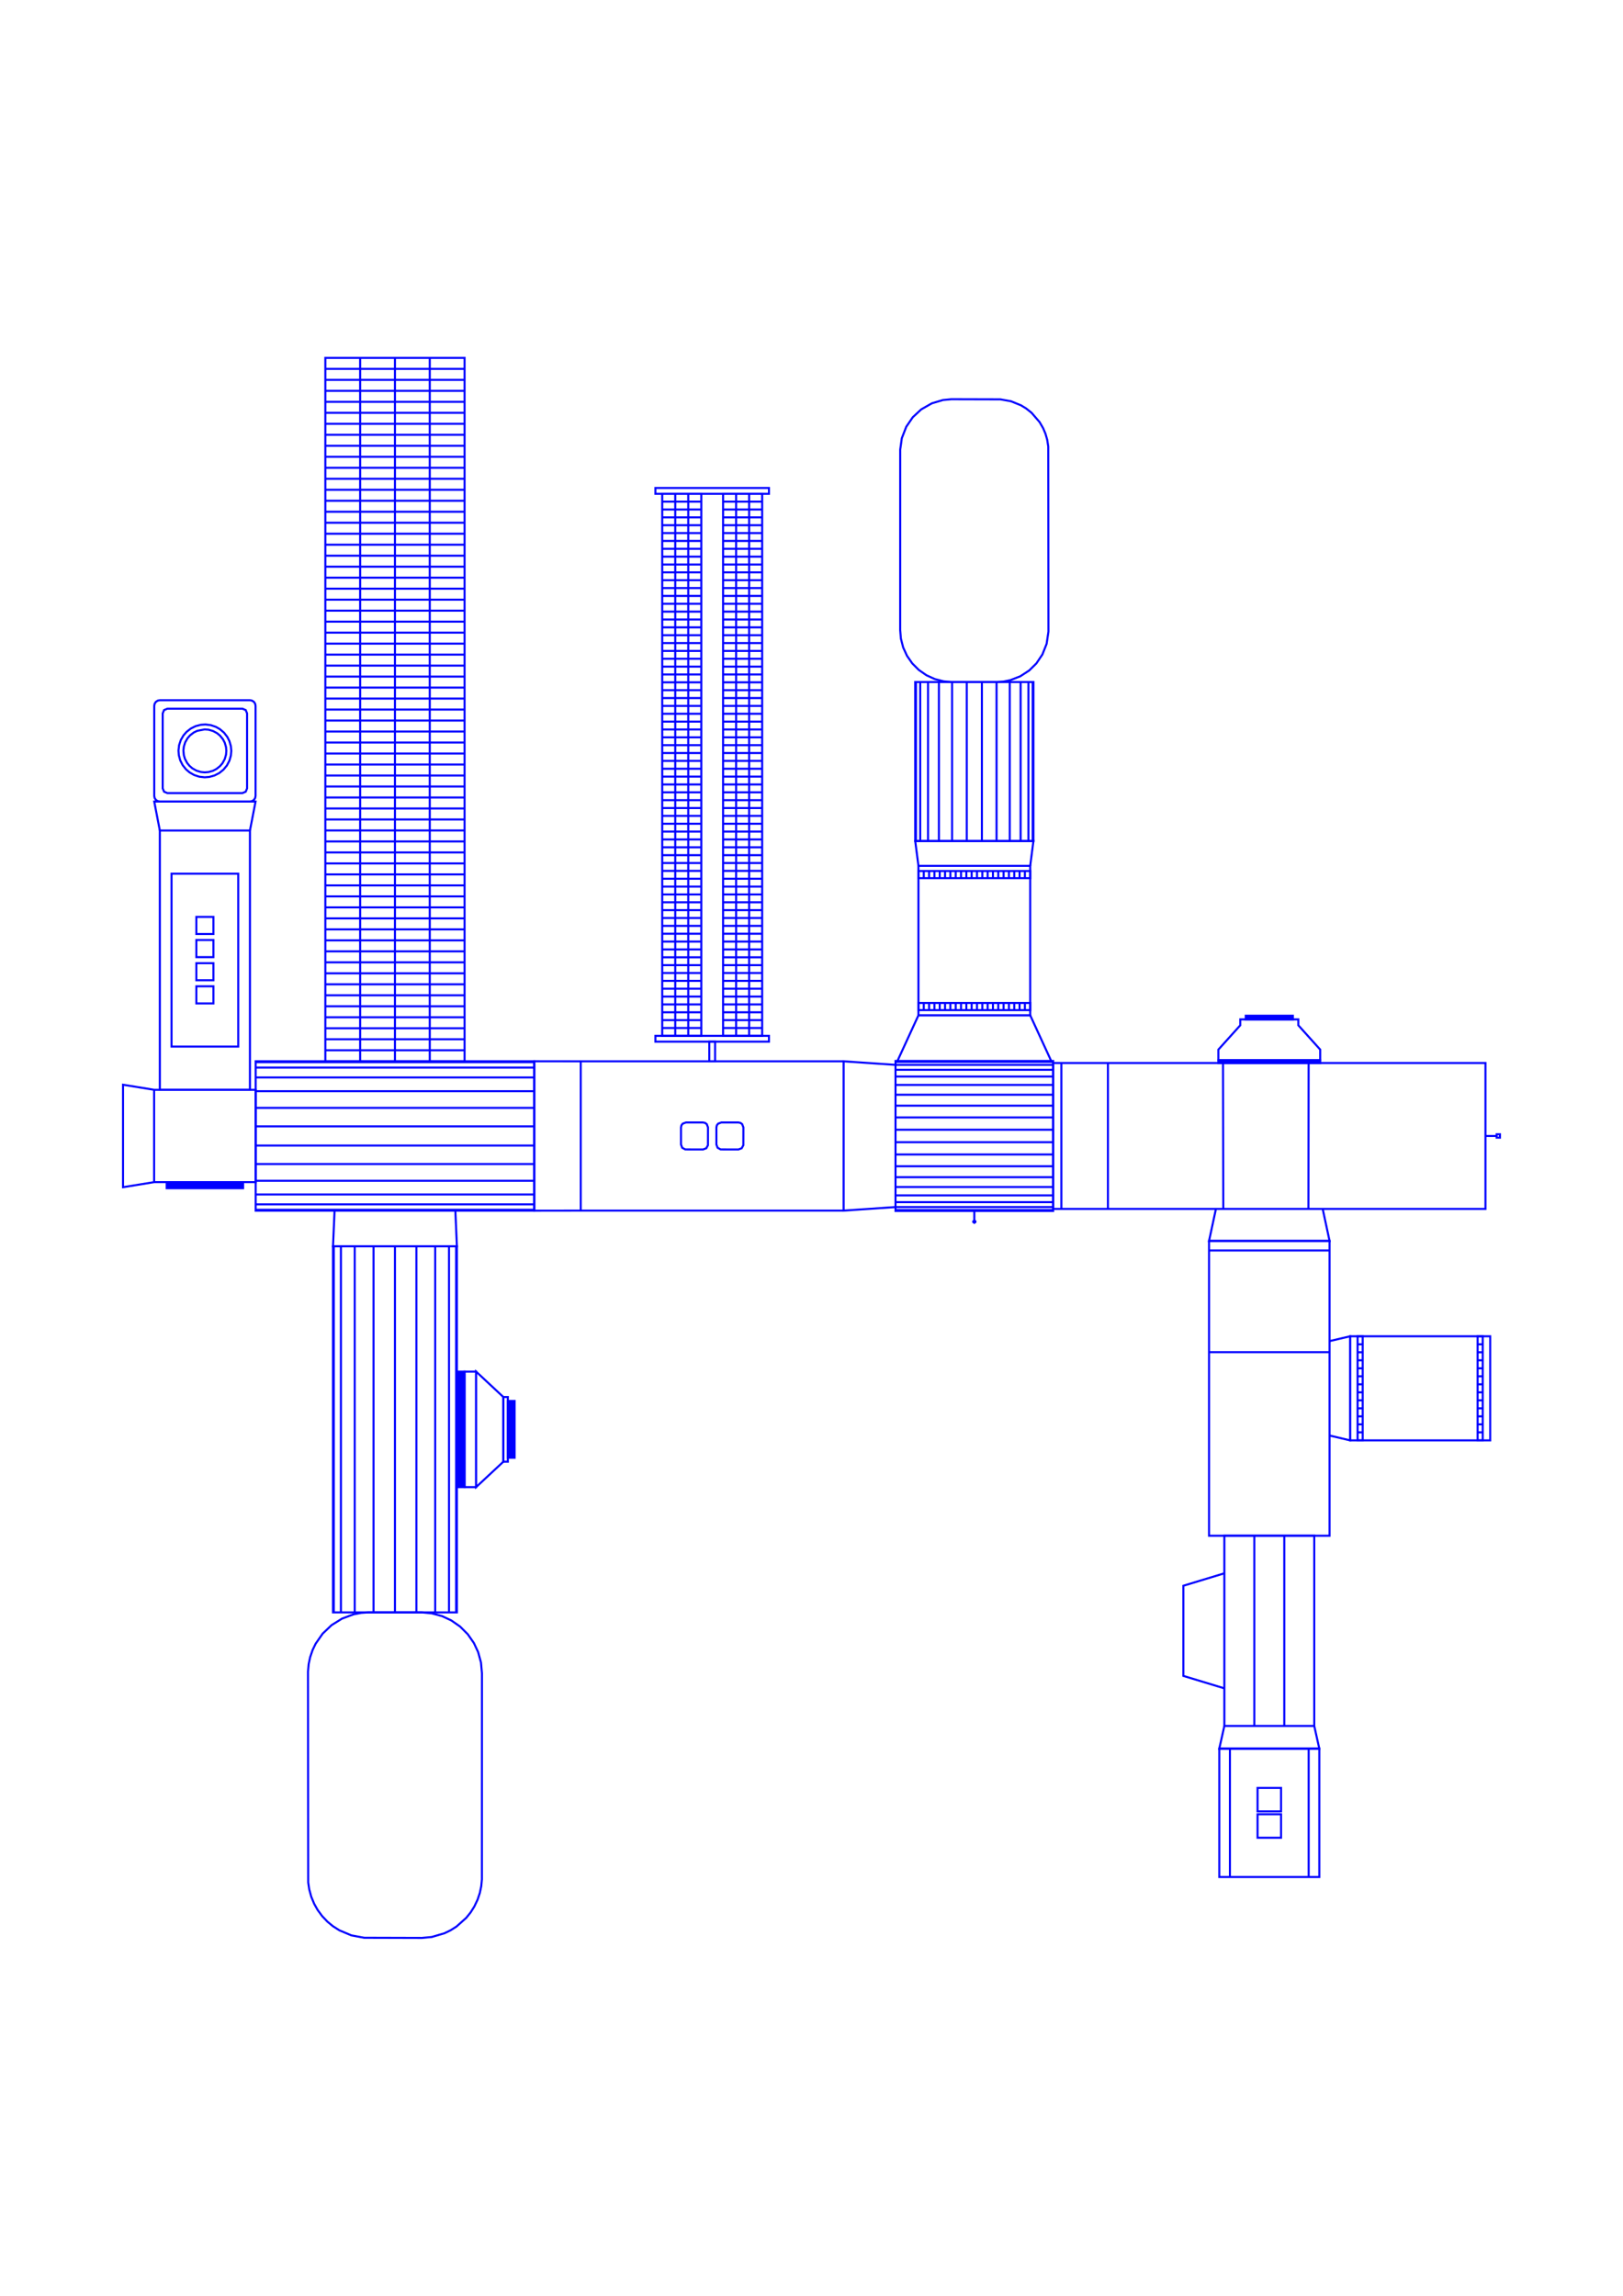 <?xml version="1.0" encoding="utf-8" ?>
<svg xmlns="http://www.w3.org/2000/svg" xmlns:cc="http://creativecommons.org/ns" xmlns:dc="http://purl.org/dc/elements/1.1/" xmlns:ev="http://www.w3.org/2001/xml-events" xmlns:inkscape="http://www.inkscape.org/namespaces/inkscape" xmlns:rdf="http://www.w3.org/1999/02/22-rdf-syntax-ns" xmlns:sodipodi="http://sodipodi.sourceforge.net/DTD/sodipodi-0.dtd" xmlns:xlink="http://www.w3.org/1999/xlink" baseProfile="tiny" height="29.7cm" version="1.2" viewBox="0 0 793.701 1122.52" width="21.0cm">
  <defs/>
  <g fill="none" id="layer1" inkscape:groupmode="layer" inkscape:label="1" stroke="#0000ff" style="display:inline">
    <polygon points="437.938,592.088 515.019,592.088 515.019,518.755 437.938,518.755"/>
    <line x1="437.938" x2="515.019" y1="591.637" y2="591.637"/>
    <polyline points="515.019,590.188 437.938,590.182 412.563,591.922 412.563,518.921 437.938,520.662 515.019,520.655"/>
    <line x1="515.019" x2="437.938" y1="519.206" y2="519.206"/>
    <polyline points="438.88,518.755 449.151,496.419 503.807,496.419 514.078,518.755"/>
    <line x1="515.019" x2="437.938" y1="523.064" y2="523.064"/>
    <line x1="437.938" x2="515.019" y1="526.366" y2="526.366"/>
    <line x1="515.019" x2="437.938" y1="530.47" y2="530.47"/>
    <line x1="437.938" x2="515.019" y1="535.262" y2="535.262"/>
    <line x1="515.019" x2="437.938" y1="540.611" y2="540.611"/>
    <line x1="437.938" x2="515.019" y1="546.369" y2="546.369"/>
    <line x1="515.019" x2="437.938" y1="552.376" y2="552.376"/>
    <line x1="437.938" x2="515.019" y1="558.467" y2="558.467"/>
    <line x1="515.019" x2="437.938" y1="564.475" y2="564.475"/>
    <line x1="437.938" x2="515.019" y1="570.232" y2="570.232"/>
    <line x1="515.019" x2="437.938" y1="575.581" y2="575.581"/>
    <line x1="437.938" x2="515.019" y1="580.373" y2="580.373"/>
    <line x1="515.019" x2="437.938" y1="584.477" y2="584.477"/>
    <line x1="437.938" x2="515.019" y1="587.779" y2="587.779"/>
    <line x1="519.048" x2="519.048" y1="591.095" y2="519.748"/>
    <line x1="541.824" x2="541.824" y1="519.748" y2="591.095"/>
    <polyline points="594.623,591.095 591.26,606.738 650.2,606.738 646.836,591.095"/>
    <line x1="639.864" x2="639.968" y1="591.095" y2="518.386"/>
    <line x1="640.346" x2="640.346" y1="518.386" y2="519.748"/>
    <line x1="640.723" x2="640.723" y1="519.748" y2="518.386"/>
    <line x1="641.1" x2="641.1" y1="518.386" y2="519.748"/>
    <line x1="641.477" x2="641.477" y1="519.748" y2="518.386"/>
    <line x1="641.855" x2="641.855" y1="518.386" y2="519.748"/>
    <line x1="642.232" x2="642.232" y1="519.748" y2="518.386"/>
    <line x1="642.609" x2="642.609" y1="518.386" y2="519.748"/>
    <line x1="642.986" x2="642.986" y1="519.748" y2="518.386"/>
    <line x1="643.363" x2="643.363" y1="518.386" y2="519.748"/>
    <line x1="643.741" x2="643.741" y1="519.748" y2="518.386"/>
    <line x1="644.118" x2="644.118" y1="518.386" y2="519.748"/>
    <line x1="644.495" x2="644.495" y1="519.748" y2="518.386"/>
    <line x1="644.872" x2="644.872" y1="518.386" y2="519.748"/>
    <line x1="645.25" x2="645.25" y1="519.748" y2="518.386"/>
    <polygon points="645.627,519.748 645.627,518.386 595.833,518.386 595.833,519.748"/>
    <line x1="639.591" x2="639.591" y1="519.748" y2="518.386"/>
    <line x1="639.214" x2="639.214" y1="518.386" y2="519.748"/>
    <line x1="638.837" x2="638.837" y1="519.748" y2="518.386"/>
    <line x1="638.46" x2="638.46" y1="518.386" y2="519.748"/>
    <line x1="638.082" x2="638.082" y1="519.748" y2="518.386"/>
    <line x1="637.705" x2="637.705" y1="518.386" y2="519.748"/>
    <line x1="637.328" x2="637.328" y1="519.748" y2="518.386"/>
    <line x1="636.951" x2="636.951" y1="518.386" y2="519.748"/>
    <line x1="636.573" x2="636.573" y1="519.748" y2="518.386"/>
    <line x1="636.196" x2="636.196" y1="518.386" y2="519.748"/>
    <line x1="635.819" x2="635.819" y1="519.748" y2="518.386"/>
    <line x1="635.442" x2="635.442" y1="518.386" y2="519.748"/>
    <line x1="635.064" x2="635.064" y1="519.748" y2="518.386"/>
    <line x1="634.687" x2="634.687" y1="518.386" y2="519.748"/>
    <line x1="634.31" x2="634.31" y1="519.748" y2="518.386"/>
    <line x1="633.933" x2="633.933" y1="518.386" y2="519.748"/>
    <line x1="633.556" x2="633.556" y1="519.748" y2="518.386"/>
    <line x1="633.178" x2="633.178" y1="518.386" y2="519.748"/>
    <line x1="632.801" x2="632.801" y1="519.748" y2="518.386"/>
    <line x1="632.424" x2="632.424" y1="518.386" y2="519.748"/>
    <line x1="632.047" x2="632.047" y1="519.748" y2="518.386"/>
    <line x1="631.669" x2="631.669" y1="518.386" y2="519.748"/>
    <line x1="631.292" x2="631.292" y1="519.748" y2="518.386"/>
    <line x1="630.915" x2="630.915" y1="518.386" y2="519.748"/>
    <line x1="630.538" x2="630.538" y1="519.748" y2="518.386"/>
    <line x1="630.16" x2="630.16" y1="518.386" y2="519.748"/>
    <line x1="629.783" x2="629.783" y1="519.748" y2="518.386"/>
    <line x1="629.406" x2="629.406" y1="518.386" y2="519.748"/>
    <line x1="629.029" x2="629.029" y1="519.748" y2="518.386"/>
    <line x1="628.652" x2="628.652" y1="518.386" y2="519.748"/>
    <line x1="628.274" x2="628.274" y1="519.748" y2="518.386"/>
    <line x1="627.897" x2="627.897" y1="518.386" y2="519.748"/>
    <line x1="627.52" x2="627.52" y1="519.748" y2="518.386"/>
    <line x1="627.143" x2="627.143" y1="518.386" y2="519.748"/>
    <line x1="626.765" x2="626.765" y1="519.748" y2="518.386"/>
    <line x1="626.388" x2="626.388" y1="518.386" y2="519.748"/>
    <line x1="626.011" x2="626.011" y1="519.748" y2="518.386"/>
    <line x1="625.634" x2="625.634" y1="518.386" y2="519.748"/>
    <line x1="625.256" x2="625.256" y1="519.748" y2="518.386"/>
    <line x1="624.879" x2="624.879" y1="518.386" y2="519.748"/>
    <line x1="624.502" x2="624.502" y1="519.748" y2="518.386"/>
    <line x1="624.125" x2="624.125" y1="518.386" y2="519.748"/>
    <line x1="623.748" x2="623.748" y1="519.748" y2="518.386"/>
    <line x1="623.37" x2="623.37" y1="518.386" y2="519.748"/>
    <line x1="622.993" x2="622.993" y1="519.748" y2="518.386"/>
    <line x1="622.616" x2="622.616" y1="518.386" y2="519.748"/>
    <line x1="622.239" x2="622.239" y1="519.748" y2="518.386"/>
    <line x1="621.861" x2="621.861" y1="518.386" y2="519.748"/>
    <line x1="621.484" x2="621.484" y1="519.748" y2="518.386"/>
    <line x1="621.107" x2="621.107" y1="518.386" y2="519.748"/>
    <line x1="620.73" x2="620.73" y1="519.748" y2="518.386"/>
    <line x1="620.353" x2="620.353" y1="518.386" y2="519.748"/>
    <line x1="619.975" x2="619.975" y1="519.748" y2="518.386"/>
    <line x1="619.598" x2="619.598" y1="518.386" y2="519.748"/>
    <line x1="619.221" x2="619.221" y1="519.748" y2="518.386"/>
    <line x1="618.844" x2="618.844" y1="518.386" y2="519.748"/>
    <line x1="618.466" x2="618.466" y1="519.748" y2="518.386"/>
    <line x1="618.089" x2="618.089" y1="518.386" y2="519.748"/>
    <line x1="617.712" x2="617.712" y1="519.748" y2="518.386"/>
    <line x1="617.335" x2="617.335" y1="518.386" y2="519.748"/>
    <line x1="616.957" x2="616.957" y1="519.748" y2="518.386"/>
    <line x1="616.58" x2="616.58" y1="518.386" y2="519.748"/>
    <line x1="616.203" x2="616.203" y1="519.748" y2="518.386"/>
    <line x1="615.826" x2="615.826" y1="518.386" y2="519.748"/>
    <line x1="615.449" x2="615.449" y1="519.748" y2="518.386"/>
    <line x1="615.071" x2="615.071" y1="518.386" y2="519.748"/>
    <line x1="614.694" x2="614.694" y1="519.748" y2="518.386"/>
    <line x1="614.317" x2="614.317" y1="518.386" y2="519.748"/>
    <line x1="613.94" x2="613.94" y1="519.748" y2="518.386"/>
    <line x1="613.562" x2="613.562" y1="518.386" y2="519.748"/>
    <line x1="613.185" x2="613.185" y1="519.748" y2="518.386"/>
    <line x1="612.808" x2="612.808" y1="518.386" y2="519.748"/>
    <line x1="612.431" x2="612.431" y1="519.748" y2="518.386"/>
    <line x1="612.054" x2="612.054" y1="518.386" y2="519.748"/>
    <line x1="611.676" x2="611.676" y1="519.748" y2="518.386"/>
    <line x1="611.299" x2="611.299" y1="518.386" y2="519.748"/>
    <line x1="610.922" x2="610.922" y1="519.748" y2="518.386"/>
    <line x1="610.545" x2="610.545" y1="518.386" y2="519.748"/>
    <line x1="610.167" x2="610.167" y1="519.748" y2="518.386"/>
    <line x1="609.79" x2="609.79" y1="518.386" y2="519.748"/>
    <line x1="609.413" x2="609.413" y1="519.748" y2="518.386"/>
    <line x1="609.036" x2="609.036" y1="518.386" y2="519.748"/>
    <line x1="608.659" x2="608.659" y1="519.748" y2="518.386"/>
    <line x1="608.281" x2="608.281" y1="518.386" y2="519.748"/>
    <line x1="607.904" x2="607.904" y1="519.748" y2="518.386"/>
    <line x1="607.527" x2="607.527" y1="518.386" y2="519.748"/>
    <line x1="607.15" x2="607.15" y1="519.748" y2="518.386"/>
    <line x1="606.772" x2="606.772" y1="518.386" y2="519.748"/>
    <line x1="606.395" x2="606.395" y1="519.748" y2="518.386"/>
    <line x1="606.018" x2="606.018" y1="518.386" y2="519.748"/>
    <line x1="605.641" x2="605.641" y1="519.748" y2="518.386"/>
    <line x1="605.264" x2="605.264" y1="518.386" y2="519.748"/>
    <line x1="604.886" x2="604.886" y1="519.748" y2="518.386"/>
    <line x1="604.509" x2="604.509" y1="518.386" y2="519.748"/>
    <line x1="604.132" x2="604.132" y1="519.748" y2="518.386"/>
    <line x1="603.755" x2="603.755" y1="518.386" y2="519.748"/>
    <line x1="603.377" x2="603.377" y1="519.748" y2="518.386"/>
    <line x1="603" x2="603" y1="518.386" y2="519.748"/>
    <line x1="602.623" x2="602.623" y1="519.748" y2="518.386"/>
    <line x1="602.246" x2="602.246" y1="518.386" y2="519.748"/>
    <line x1="601.868" x2="601.868" y1="519.748" y2="518.386"/>
    <line x1="601.491" x2="601.491" y1="518.386" y2="519.748"/>
    <line x1="601.114" x2="601.114" y1="519.748" y2="518.386"/>
    <line x1="600.737" x2="600.737" y1="518.386" y2="519.748"/>
    <line x1="600.36" x2="600.36" y1="519.748" y2="518.386"/>
    <line x1="599.982" x2="599.982" y1="518.386" y2="519.748"/>
    <line x1="599.605" x2="599.605" y1="519.748" y2="518.386"/>
    <line x1="599.228" x2="599.228" y1="518.386" y2="519.748"/>
    <line x1="598.851" x2="598.851" y1="519.748" y2="518.386"/>
    <line x1="598.473" x2="598.473" y1="518.386" y2="519.748"/>
    <line x1="597.719" x2="597.719" y1="519.748" y2="518.386"/>
    <line x1="598.096" x2="598.232" y1="518.386" y2="591.095"/>
    <line x1="591.26" x2="650.2" y1="611.409" y2="611.409"/>
    <polyline points="650.2,655.724 660.25,653.365 660.25,704.253 650.2,701.894"/>
    <line x1="663.906" x2="666.403" y1="700.338" y2="700.338"/>
    <line x1="666.403" x2="663.906" y1="696.424" y2="696.424"/>
    <line x1="663.906" x2="666.403" y1="692.51" y2="692.51"/>
    <line x1="666.403" x2="663.906" y1="688.595" y2="688.595"/>
    <line x1="663.906" x2="666.403" y1="684.681" y2="684.681"/>
    <line x1="666.403" x2="663.906" y1="680.766" y2="680.766"/>
    <line x1="663.906" x2="666.403" y1="676.852" y2="676.852"/>
    <line x1="666.403" x2="663.906" y1="672.937" y2="672.937"/>
    <line x1="663.906" x2="666.403" y1="669.023" y2="669.023"/>
    <line x1="666.403" x2="663.906" y1="665.109" y2="665.109"/>
    <line x1="663.906" x2="666.403" y1="661.194" y2="661.194"/>
    <line x1="666.403" x2="663.906" y1="657.28" y2="657.28"/>
    <line x1="650.2" x2="591.26" y1="661.131" y2="661.131"/>
    <polygon points="663.906,704.253 666.403,704.253 666.403,653.365 663.906,653.365"/>
    <polygon points="650.2,750.88 650.2,606.738 591.26,606.738 591.26,750.88"/>
    <line x1="628.056" x2="628.056" y1="750.88" y2="843.88"/>
    <polyline points="642.707,843.88 645.188,854.982 596.271,854.982 598.752,843.88"/>
    <line x1="601.473" x2="601.473" y1="854.982" y2="917.75"/>
    <line x1="639.986" x2="639.986" y1="917.75" y2="854.982"/>
    <line x1="613.404" x2="613.404" y1="843.88" y2="750.88"/>
    <polygon points="598.752,750.88 598.752,843.88 642.707,843.88 642.707,750.88"/>
    <polyline points="598.752,769.256 578.705,775.336 578.705,819.424 598.752,825.504"/>
    <polygon points="614.987,874.188 614.987,885.674 626.473,885.674 626.473,874.188"/>
    <polygon points="626.473,887.057 614.987,887.057 614.987,898.544 626.473,898.544"/>
    <polygon points="645.188,917.75 645.188,854.982 596.271,854.982 596.271,917.75"/>
    <line x1="722.603" x2="725.1" y1="700.338" y2="700.338"/>
    <line x1="725.1" x2="722.603" y1="696.424" y2="696.424"/>
    <line x1="722.603" x2="725.1" y1="692.51" y2="692.51"/>
    <line x1="725.1" x2="722.603" y1="688.595" y2="688.595"/>
    <line x1="722.603" x2="725.1" y1="684.681" y2="684.681"/>
    <line x1="725.1" x2="722.603" y1="680.766" y2="680.766"/>
    <line x1="722.603" x2="725.1" y1="676.852" y2="676.852"/>
    <line x1="725.1" x2="722.603" y1="672.937" y2="672.937"/>
    <line x1="722.603" x2="725.1" y1="669.023" y2="669.023"/>
    <line x1="725.1" x2="722.603" y1="665.109" y2="665.109"/>
    <line x1="722.603" x2="725.1" y1="661.194" y2="661.194"/>
    <line x1="725.1" x2="722.603" y1="657.28" y2="657.28"/>
    <polygon points="722.603,653.365 722.603,704.253 725.1,704.253 725.1,653.365"/>
    <polygon points="728.756,653.365 660.25,653.365 660.25,704.253 728.756,704.253"/>
    <polygon points="726.441,591.095 726.441,519.748 515.019,519.748 515.019,591.095"/>
    <line x1="726.441" x2="731.9" y1="555.422" y2="555.422"/>
    <polygon points="731.9,554.601 731.9,556.242 733.541,556.242 733.541,554.601"/>
    <line x1="631.87" x2="631.87" y1="498.405" y2="496.625"/>
    <line x1="631.492" x2="631.492" y1="496.625" y2="498.405"/>
    <line x1="631.115" x2="631.115" y1="498.405" y2="496.625"/>
    <line x1="630.737" x2="630.737" y1="496.625" y2="498.405"/>
    <line x1="630.359" x2="630.359" y1="498.405" y2="496.625"/>
    <line x1="629.982" x2="629.982" y1="496.625" y2="498.405"/>
    <line x1="629.604" x2="629.604" y1="498.405" y2="496.625"/>
    <line x1="629.226" x2="629.226" y1="496.625" y2="498.405"/>
    <line x1="628.849" x2="628.849" y1="498.405" y2="496.625"/>
    <line x1="628.471" x2="628.471" y1="496.625" y2="498.405"/>
    <line x1="628.093" x2="628.093" y1="498.405" y2="496.625"/>
    <line x1="627.716" x2="627.716" y1="496.625" y2="498.405"/>
    <line x1="627.338" x2="627.338" y1="498.405" y2="496.625"/>
    <line x1="626.961" x2="626.961" y1="496.625" y2="498.405"/>
    <line x1="626.583" x2="626.583" y1="498.405" y2="496.625"/>
    <line x1="626.205" x2="626.205" y1="496.625" y2="498.405"/>
    <line x1="625.828" x2="625.828" y1="498.405" y2="496.625"/>
    <line x1="625.45" x2="625.45" y1="496.625" y2="498.405"/>
    <line x1="625.072" x2="625.072" y1="498.405" y2="496.625"/>
    <line x1="624.695" x2="624.695" y1="496.625" y2="498.405"/>
    <line x1="624.317" x2="624.317" y1="498.405" y2="496.625"/>
    <line x1="623.94" x2="623.94" y1="496.625" y2="498.405"/>
    <line x1="623.562" x2="623.562" y1="498.405" y2="496.625"/>
    <line x1="623.184" x2="623.184" y1="496.625" y2="498.405"/>
    <line x1="622.807" x2="622.807" y1="498.405" y2="496.625"/>
    <line x1="622.429" x2="622.429" y1="496.625" y2="498.405"/>
    <line x1="622.052" x2="622.052" y1="498.405" y2="496.625"/>
    <line x1="621.674" x2="621.674" y1="496.625" y2="498.405"/>
    <line x1="621.296" x2="621.296" y1="498.405" y2="496.625"/>
    <line x1="620.919" x2="620.919" y1="496.625" y2="498.405"/>
    <line x1="620.541" x2="620.541" y1="498.405" y2="496.625"/>
    <line x1="620.163" x2="620.163" y1="496.625" y2="498.405"/>
    <line x1="619.786" x2="619.786" y1="498.405" y2="496.625"/>
    <line x1="619.408" x2="619.408" y1="496.625" y2="498.405"/>
    <line x1="619.03" x2="619.03" y1="498.405" y2="496.625"/>
    <line x1="618.653" x2="618.653" y1="496.625" y2="498.405"/>
    <line x1="618.275" x2="618.275" y1="498.405" y2="496.625"/>
    <line x1="617.898" x2="617.898" y1="496.625" y2="498.405"/>
    <line x1="617.52" x2="617.52" y1="498.405" y2="496.625"/>
    <line x1="617.142" x2="617.142" y1="496.625" y2="498.405"/>
    <line x1="616.765" x2="616.765" y1="498.405" y2="496.625"/>
    <line x1="616.387" x2="616.387" y1="496.625" y2="498.405"/>
    <line x1="616.01" x2="616.01" y1="498.405" y2="496.625"/>
    <line x1="615.632" x2="615.632" y1="496.625" y2="498.405"/>
    <line x1="615.254" x2="615.254" y1="498.405" y2="496.625"/>
    <line x1="614.877" x2="614.877" y1="496.625" y2="498.405"/>
    <line x1="614.499" x2="614.499" y1="498.405" y2="496.625"/>
    <line x1="614.121" x2="614.121" y1="496.625" y2="498.405"/>
    <line x1="613.744" x2="613.744" y1="498.405" y2="496.625"/>
    <line x1="613.366" x2="613.366" y1="496.625" y2="498.405"/>
    <line x1="612.989" x2="612.989" y1="498.405" y2="496.625"/>
    <line x1="612.611" x2="612.611" y1="496.625" y2="498.405"/>
    <line x1="612.233" x2="612.233" y1="498.405" y2="496.625"/>
    <line x1="611.856" x2="611.856" y1="496.625" y2="498.405"/>
    <line x1="611.478" x2="611.478" y1="498.405" y2="496.625"/>
    <line x1="611.1" x2="611.1" y1="496.625" y2="498.405"/>
    <line x1="610.723" x2="610.723" y1="498.405" y2="496.625"/>
    <line x1="610.345" x2="610.345" y1="496.625" y2="498.405"/>
    <line x1="609.967" x2="609.967" y1="498.405" y2="496.625"/>
    <line x1="609.59" x2="609.59" y1="496.625" y2="498.405"/>
    <polygon points="609.212,498.405 632.247,498.405 632.247,496.625 609.212,496.625"/>
    <polygon points="606.534,501.308 595.833,513.188 595.833,518.396 645.627,518.396 645.627,513.197 634.926,501.308 634.926,498.425 606.534,498.425"/>
    <line x1="597.342" x2="597.342" y1="518.386" y2="519.748"/>
    <line x1="596.965" x2="596.965" y1="519.748" y2="518.386"/>
    <line x1="596.587" x2="596.587" y1="518.386" y2="519.748"/>
    <line x1="596.21" x2="596.21" y1="519.748" y2="518.386"/>
    <line x1="501.204" x2="501.204" y1="493.887" y2="490.394"/>
    <line x1="498.601" x2="498.601" y1="490.394" y2="493.887"/>
    <line x1="495.999" x2="495.999" y1="493.887" y2="490.394"/>
    <line x1="493.396" x2="493.396" y1="490.394" y2="493.887"/>
    <line x1="490.793" x2="490.793" y1="493.887" y2="490.394"/>
    <line x1="488.191" x2="488.191" y1="490.394" y2="493.887"/>
    <line x1="485.588" x2="485.588" y1="493.887" y2="490.394"/>
    <line x1="482.985" x2="482.985" y1="490.394" y2="493.887"/>
    <line x1="480.383" x2="480.383" y1="493.887" y2="490.394"/>
    <line x1="477.78" x2="477.78" y1="490.394" y2="493.887"/>
    <line x1="475.177" x2="475.177" y1="493.887" y2="490.394"/>
    <line x1="472.575" x2="472.575" y1="490.394" y2="493.887"/>
    <line x1="469.972" x2="469.972" y1="493.887" y2="490.394"/>
    <line x1="467.369" x2="467.369" y1="490.394" y2="493.887"/>
    <line x1="464.767" x2="464.767" y1="493.887" y2="490.394"/>
    <line x1="462.164" x2="462.164" y1="490.394" y2="493.887"/>
    <line x1="459.561" x2="459.561" y1="493.887" y2="490.394"/>
    <line x1="456.959" x2="456.959" y1="490.394" y2="493.887"/>
    <line x1="454.356" x2="454.356" y1="493.887" y2="490.394"/>
    <line x1="451.753" x2="451.753" y1="490.394" y2="493.887"/>
    <polygon points="449.151,493.887 503.807,493.887 503.807,490.394 449.151,490.394"/>
    <polygon points="449.151,429.372 503.807,429.372 503.807,425.879 449.151,425.879"/>
    <line x1="451.753" x2="451.753" y1="429.372" y2="425.879"/>
    <line x1="454.356" x2="454.356" y1="425.879" y2="429.372"/>
    <line x1="456.959" x2="456.959" y1="429.372" y2="425.879"/>
    <line x1="459.561" x2="459.561" y1="425.879" y2="429.372"/>
    <line x1="462.164" x2="462.164" y1="429.372" y2="425.879"/>
    <line x1="464.767" x2="464.767" y1="425.879" y2="429.372"/>
    <line x1="467.369" x2="467.369" y1="429.372" y2="425.879"/>
    <line x1="469.972" x2="469.972" y1="425.879" y2="429.372"/>
    <line x1="472.575" x2="472.575" y1="429.372" y2="425.879"/>
    <line x1="475.177" x2="475.177" y1="425.879" y2="429.372"/>
    <line x1="477.78" x2="477.78" y1="429.372" y2="425.879"/>
    <line x1="480.383" x2="480.383" y1="425.879" y2="429.372"/>
    <line x1="482.985" x2="482.985" y1="429.372" y2="425.879"/>
    <line x1="485.588" x2="485.588" y1="425.879" y2="429.372"/>
    <line x1="488.191" x2="488.191" y1="429.372" y2="425.879"/>
    <line x1="490.793" x2="490.793" y1="425.879" y2="429.372"/>
    <line x1="493.396" x2="493.396" y1="429.372" y2="425.879"/>
    <line x1="495.999" x2="495.999" y1="425.879" y2="429.372"/>
    <line x1="498.601" x2="498.601" y1="429.372" y2="425.879"/>
    <line x1="501.204" x2="501.204" y1="425.879" y2="429.372"/>
    <polygon points="503.807,423.347 449.151,423.347 449.151,496.419 503.807,496.419"/>
    <polyline points="503.807,423.347 505.381,411.207 447.576,411.207 449.151,423.347"/>
    <line x1="450.019" x2="450.019" y1="411.207" y2="333.469"/>
    <line x1="447.932" x2="447.932" y1="333.469" y2="411.207"/>
    <line x1="453.845" x2="453.845" y1="411.207" y2="333.469"/>
    <line x1="459.158" x2="459.158" y1="333.469" y2="411.207"/>
    <line x1="465.609" x2="465.609" y1="411.207" y2="333.469"/>
    <line x1="472.774" x2="472.774" y1="333.469" y2="411.207"/>
    <line x1="480.183" x2="480.183" y1="411.207" y2="333.469"/>
    <line x1="487.348" x2="487.348" y1="333.469" y2="411.207"/>
    <line x1="493.799" x2="493.799" y1="411.207" y2="333.469"/>
    <line x1="499.112" x2="499.112" y1="333.469" y2="411.207"/>
    <line x1="502.938" x2="502.938" y1="411.207" y2="333.469"/>
    <line x1="505.026" x2="505.026" y1="333.469" y2="411.207"/>
    <polygon points="505.381,333.469 447.576,333.469 447.576,411.207 505.381,411.207"/>
    <polygon points="511.274,212.088 510.103,209.319 508.405,206.394 504.486,201.846 501.844,199.735 499.277,198.167 494.407,196.192 489.234,195.263 465.226,195.196 461.113,195.593 455.716,197.197 450.503,200.173 446.377,204.004 443.198,208.65 441.024,214.246 440.234,219.82 440.223,308.091 440.56,312.209 441.683,316.574 443.561,320.671 446.134,324.372 449.321,327.559 453.021,330.132 457.118,332.01 461.483,333.133 465.226,333.467 487.731,333.467 490.73,333.244 494.045,332.572 498.944,330.669 503.346,327.798 506.824,324.372 509.76,320.013 511.837,314.78 512.723,308.843 512.634,218.318 512.11,214.977"/>
    <polygon points="376.052,241.439 376.052,238.603 320.518,238.603 320.518,241.439"/>
    <line x1="372.722" x2="353.617" y1="245.28" y2="245.28"/>
    <line x1="353.617" x2="372.722" y1="249.121" y2="249.121"/>
    <line x1="372.722" x2="353.617" y1="252.962" y2="252.962"/>
    <line x1="353.617" x2="372.722" y1="256.803" y2="256.803"/>
    <line x1="372.722" x2="353.617" y1="260.644" y2="260.644"/>
    <line x1="353.617" x2="372.722" y1="264.485" y2="264.485"/>
    <line x1="372.722" x2="353.617" y1="268.326" y2="268.326"/>
    <line x1="353.617" x2="372.722" y1="272.167" y2="272.167"/>
    <line x1="372.722" x2="353.617" y1="276.008" y2="276.008"/>
    <line x1="353.617" x2="372.722" y1="279.849" y2="279.849"/>
    <line x1="372.722" x2="353.617" y1="283.69" y2="283.69"/>
    <line x1="353.617" x2="372.722" y1="287.531" y2="287.531"/>
    <line x1="372.722" x2="353.617" y1="291.373" y2="291.373"/>
    <line x1="353.617" x2="372.722" y1="295.214" y2="295.214"/>
    <line x1="372.722" x2="353.617" y1="299.055" y2="299.055"/>
    <line x1="353.617" x2="372.722" y1="302.896" y2="302.896"/>
    <line x1="372.722" x2="353.617" y1="306.737" y2="306.737"/>
    <line x1="353.617" x2="372.722" y1="310.578" y2="310.578"/>
    <line x1="372.722" x2="353.617" y1="314.419" y2="314.419"/>
    <line x1="353.617" x2="372.722" y1="318.26" y2="318.26"/>
    <line x1="372.722" x2="353.617" y1="322.101" y2="322.101"/>
    <line x1="353.617" x2="372.722" y1="325.942" y2="325.942"/>
    <line x1="372.722" x2="353.617" y1="329.783" y2="329.783"/>
    <line x1="353.617" x2="372.722" y1="333.624" y2="333.624"/>
    <line x1="372.722" x2="353.617" y1="337.465" y2="337.465"/>
    <line x1="353.617" x2="372.722" y1="341.306" y2="341.306"/>
    <line x1="372.722" x2="353.617" y1="345.147" y2="345.147"/>
    <line x1="353.617" x2="372.722" y1="348.988" y2="348.988"/>
    <line x1="372.722" x2="353.617" y1="352.829" y2="352.829"/>
    <line x1="353.617" x2="372.722" y1="356.67" y2="356.67"/>
    <line x1="372.722" x2="353.617" y1="360.511" y2="360.511"/>
    <line x1="353.617" x2="372.722" y1="364.352" y2="364.352"/>
    <line x1="372.722" x2="353.617" y1="368.193" y2="368.193"/>
    <line x1="353.617" x2="372.722" y1="372.034" y2="372.034"/>
    <line x1="372.722" x2="353.617" y1="375.875" y2="375.875"/>
    <line x1="353.617" x2="372.722" y1="379.716" y2="379.716"/>
    <line x1="372.722" x2="353.617" y1="383.557" y2="383.557"/>
    <line x1="353.617" x2="372.722" y1="387.398" y2="387.398"/>
    <line x1="372.722" x2="353.617" y1="391.239" y2="391.239"/>
    <line x1="353.617" x2="372.722" y1="395.08" y2="395.08"/>
    <line x1="372.722" x2="353.617" y1="398.921" y2="398.921"/>
    <line x1="353.617" x2="372.722" y1="402.762" y2="402.762"/>
    <line x1="372.722" x2="353.617" y1="406.603" y2="406.603"/>
    <line x1="353.617" x2="372.722" y1="410.444" y2="410.444"/>
    <line x1="372.722" x2="353.617" y1="414.285" y2="414.285"/>
    <line x1="353.617" x2="372.722" y1="418.126" y2="418.126"/>
    <line x1="372.722" x2="353.617" y1="421.967" y2="421.967"/>
    <line x1="353.617" x2="372.722" y1="425.808" y2="425.808"/>
    <line x1="372.722" x2="353.617" y1="429.649" y2="429.649"/>
    <line x1="353.617" x2="372.722" y1="433.49" y2="433.49"/>
    <line x1="372.722" x2="353.617" y1="437.332" y2="437.332"/>
    <line x1="353.617" x2="372.722" y1="441.173" y2="441.173"/>
    <line x1="372.722" x2="353.617" y1="445.014" y2="445.014"/>
    <line x1="353.617" x2="372.722" y1="448.854" y2="448.854"/>
    <line x1="372.722" x2="353.617" y1="452.696" y2="452.696"/>
    <line x1="353.617" x2="372.722" y1="456.537" y2="456.537"/>
    <line x1="372.722" x2="353.617" y1="460.378" y2="460.378"/>
    <line x1="353.617" x2="372.722" y1="464.219" y2="464.219"/>
    <line x1="372.722" x2="353.617" y1="468.06" y2="468.06"/>
    <line x1="353.617" x2="372.722" y1="471.901" y2="471.901"/>
    <line x1="372.722" x2="353.617" y1="475.742" y2="475.742"/>
    <line x1="353.617" x2="372.722" y1="479.583" y2="479.583"/>
    <line x1="372.722" x2="353.617" y1="483.424" y2="483.424"/>
    <line x1="353.617" x2="372.722" y1="487.265" y2="487.265"/>
    <line x1="372.722" x2="353.617" y1="491.106" y2="491.106"/>
    <line x1="353.617" x2="372.722" y1="494.947" y2="494.947"/>
    <line x1="372.722" x2="353.617" y1="498.788" y2="498.788"/>
    <line x1="353.617" x2="372.722" y1="502.629" y2="502.629"/>
    <polygon points="376.052,506.47 320.518,506.47 320.518,509.305 376.052,509.305"/>
    <line x1="366.354" x2="366.354" y1="506.47" y2="241.439"/>
    <line x1="359.985" x2="359.985" y1="241.439" y2="506.47"/>
    <line x1="342.953" x2="323.847" y1="502.629" y2="502.629"/>
    <line x1="323.847" x2="342.953" y1="498.788" y2="498.788"/>
    <line x1="342.953" x2="323.847" y1="494.947" y2="494.947"/>
    <line x1="323.847" x2="342.953" y1="491.106" y2="491.106"/>
    <line x1="342.953" x2="323.847" y1="487.265" y2="487.265"/>
    <line x1="323.847" x2="342.953" y1="483.424" y2="483.424"/>
    <line x1="342.953" x2="323.847" y1="479.583" y2="479.583"/>
    <line x1="323.847" x2="342.953" y1="475.742" y2="475.742"/>
    <line x1="342.953" x2="323.847" y1="471.901" y2="471.901"/>
    <line x1="323.847" x2="342.953" y1="468.06" y2="468.06"/>
    <line x1="342.953" x2="323.847" y1="464.219" y2="464.219"/>
    <line x1="323.847" x2="342.953" y1="460.378" y2="460.378"/>
    <line x1="342.953" x2="323.847" y1="456.537" y2="456.537"/>
    <line x1="323.847" x2="342.953" y1="452.696" y2="452.696"/>
    <line x1="342.953" x2="323.847" y1="448.854" y2="448.854"/>
    <line x1="323.847" x2="342.953" y1="445.014" y2="445.014"/>
    <line x1="342.953" x2="323.847" y1="441.173" y2="441.173"/>
    <line x1="323.847" x2="342.953" y1="437.332" y2="437.332"/>
    <line x1="342.953" x2="323.847" y1="433.49" y2="433.49"/>
    <line x1="323.847" x2="342.953" y1="429.649" y2="429.649"/>
    <line x1="342.953" x2="323.847" y1="425.808" y2="425.808"/>
    <line x1="323.847" x2="342.953" y1="421.967" y2="421.967"/>
    <line x1="342.953" x2="323.847" y1="418.126" y2="418.126"/>
    <line x1="323.847" x2="342.953" y1="414.285" y2="414.285"/>
    <line x1="342.953" x2="323.847" y1="410.444" y2="410.444"/>
    <line x1="323.847" x2="342.953" y1="406.603" y2="406.603"/>
    <line x1="342.953" x2="323.847" y1="402.762" y2="402.762"/>
    <line x1="323.847" x2="342.953" y1="398.921" y2="398.921"/>
    <line x1="342.953" x2="323.847" y1="395.08" y2="395.08"/>
    <line x1="323.847" x2="342.953" y1="391.239" y2="391.239"/>
    <line x1="342.953" x2="323.847" y1="387.398" y2="387.398"/>
    <line x1="323.847" x2="342.953" y1="383.557" y2="383.557"/>
    <line x1="342.953" x2="323.847" y1="379.716" y2="379.716"/>
    <line x1="323.847" x2="342.953" y1="375.875" y2="375.875"/>
    <line x1="342.953" x2="323.847" y1="372.034" y2="372.034"/>
    <line x1="323.847" x2="342.953" y1="368.193" y2="368.193"/>
    <line x1="342.953" x2="323.847" y1="364.352" y2="364.352"/>
    <line x1="323.847" x2="342.953" y1="360.511" y2="360.511"/>
    <line x1="342.953" x2="323.847" y1="356.67" y2="356.67"/>
    <line x1="323.847" x2="342.953" y1="352.829" y2="352.829"/>
    <line x1="342.953" x2="323.847" y1="348.988" y2="348.988"/>
    <line x1="323.847" x2="342.953" y1="345.147" y2="345.147"/>
    <line x1="342.953" x2="323.847" y1="341.306" y2="341.306"/>
    <line x1="323.847" x2="342.953" y1="337.465" y2="337.465"/>
    <line x1="342.953" x2="323.847" y1="333.624" y2="333.624"/>
    <line x1="323.847" x2="342.953" y1="329.783" y2="329.783"/>
    <line x1="342.953" x2="323.847" y1="325.942" y2="325.942"/>
    <line x1="323.847" x2="342.953" y1="322.101" y2="322.101"/>
    <line x1="342.953" x2="323.847" y1="318.26" y2="318.26"/>
    <line x1="323.847" x2="342.953" y1="314.419" y2="314.419"/>
    <line x1="342.953" x2="323.847" y1="310.578" y2="310.578"/>
    <line x1="323.847" x2="342.953" y1="306.737" y2="306.737"/>
    <line x1="342.953" x2="323.847" y1="302.896" y2="302.896"/>
    <line x1="323.847" x2="342.953" y1="299.055" y2="299.055"/>
    <line x1="342.953" x2="323.847" y1="295.214" y2="295.214"/>
    <line x1="323.847" x2="342.953" y1="291.373" y2="291.373"/>
    <line x1="342.953" x2="323.847" y1="287.531" y2="287.531"/>
    <line x1="323.847" x2="342.953" y1="283.69" y2="283.69"/>
    <line x1="342.953" x2="323.847" y1="279.849" y2="279.849"/>
    <line x1="323.847" x2="342.953" y1="276.008" y2="276.008"/>
    <line x1="342.953" x2="323.847" y1="272.167" y2="272.167"/>
    <line x1="323.847" x2="342.953" y1="268.326" y2="268.326"/>
    <line x1="342.953" x2="323.847" y1="264.485" y2="264.485"/>
    <line x1="323.847" x2="342.953" y1="260.644" y2="260.644"/>
    <line x1="342.953" x2="323.847" y1="256.803" y2="256.803"/>
    <line x1="323.847" x2="342.953" y1="252.962" y2="252.962"/>
    <line x1="342.953" x2="323.847" y1="249.121" y2="249.121"/>
    <line x1="323.847" x2="342.953" y1="245.28" y2="245.28"/>
    <line x1="336.584" x2="336.584" y1="241.439" y2="506.47"/>
    <line x1="330.216" x2="330.216" y1="506.47" y2="241.439"/>
    <polygon points="323.847,241.439 323.847,506.47 342.953,506.47 342.953,241.439"/>
    <polygon points="353.617,241.439 372.722,241.439 372.722,506.47 353.617,506.47"/>
    <line x1="227.19" x2="159.105" y1="239.467" y2="239.467"/>
    <line x1="159.105" x2="227.19" y1="244.84" y2="244.84"/>
    <line x1="227.19" x2="159.105" y1="250.214" y2="250.214"/>
    <line x1="159.105" x2="227.19" y1="255.587" y2="255.587"/>
    <line x1="227.19" x2="159.105" y1="260.961" y2="260.961"/>
    <line x1="159.105" x2="227.19" y1="266.334" y2="266.334"/>
    <line x1="227.19" x2="159.105" y1="271.708" y2="271.708"/>
    <line x1="159.105" x2="227.19" y1="277.081" y2="277.081"/>
    <line x1="227.19" x2="159.105" y1="282.455" y2="282.455"/>
    <line x1="159.105" x2="227.19" y1="287.828" y2="287.828"/>
    <line x1="227.19" x2="159.105" y1="293.202" y2="293.202"/>
    <line x1="159.105" x2="227.19" y1="298.575" y2="298.575"/>
    <line x1="227.19" x2="159.105" y1="303.949" y2="303.949"/>
    <line x1="159.105" x2="227.19" y1="309.322" y2="309.322"/>
    <line x1="227.19" x2="159.105" y1="314.696" y2="314.696"/>
    <line x1="159.105" x2="227.19" y1="320.069" y2="320.069"/>
    <line x1="227.19" x2="159.105" y1="325.443" y2="325.443"/>
    <line x1="159.105" x2="227.19" y1="330.816" y2="330.816"/>
    <line x1="227.19" x2="159.105" y1="336.19" y2="336.19"/>
    <line x1="159.105" x2="227.19" y1="341.563" y2="341.563"/>
    <line x1="227.19" x2="159.105" y1="346.937" y2="346.937"/>
    <line x1="159.105" x2="227.19" y1="352.31" y2="352.31"/>
    <line x1="227.19" x2="159.105" y1="357.684" y2="357.684"/>
    <line x1="159.105" x2="227.19" y1="363.057" y2="363.057"/>
    <line x1="227.19" x2="159.105" y1="368.431" y2="368.431"/>
    <line x1="159.105" x2="227.19" y1="373.804" y2="373.804"/>
    <line x1="227.19" x2="159.105" y1="379.178" y2="379.178"/>
    <line x1="159.105" x2="227.19" y1="384.551" y2="384.551"/>
    <line x1="227.19" x2="159.105" y1="389.925" y2="389.925"/>
    <line x1="159.105" x2="227.19" y1="395.298" y2="395.298"/>
    <line x1="227.19" x2="159.105" y1="400.672" y2="400.672"/>
    <line x1="159.105" x2="227.19" y1="406.045" y2="406.045"/>
    <line x1="227.19" x2="159.105" y1="411.419" y2="411.419"/>
    <line x1="159.105" x2="227.19" y1="416.792" y2="416.792"/>
    <line x1="227.19" x2="159.105" y1="422.166" y2="422.166"/>
    <line x1="159.105" x2="227.19" y1="427.539" y2="427.539"/>
    <line x1="227.19" x2="159.105" y1="432.913" y2="432.913"/>
    <line x1="159.105" x2="227.19" y1="438.286" y2="438.286"/>
    <line x1="227.19" x2="159.105" y1="443.66" y2="443.66"/>
    <line x1="159.105" x2="227.19" y1="449.033" y2="449.033"/>
    <line x1="227.19" x2="159.105" y1="454.407" y2="454.407"/>
    <line x1="159.105" x2="227.19" y1="459.78" y2="459.78"/>
    <line x1="227.19" x2="159.105" y1="465.154" y2="465.154"/>
    <line x1="159.105" x2="227.19" y1="470.527" y2="470.527"/>
    <line x1="227.19" x2="159.105" y1="475.901" y2="475.901"/>
    <line x1="159.105" x2="227.19" y1="481.274" y2="481.274"/>
    <line x1="227.19" x2="159.105" y1="486.648" y2="486.648"/>
    <line x1="159.105" x2="227.19" y1="492.021" y2="492.021"/>
    <line x1="227.19" x2="159.105" y1="497.395" y2="497.395"/>
    <line x1="159.105" x2="227.19" y1="502.768" y2="502.768"/>
    <line x1="227.19" x2="159.105" y1="508.142" y2="508.142"/>
    <line x1="159.105" x2="227.19" y1="513.515" y2="513.515"/>
    <polygon points="227.19,518.889 159.105,518.889 159.105,174.985 227.19,174.985"/>
    <line x1="210.169" x2="210.169" y1="518.889" y2="174.985"/>
    <line x1="193.148" x2="193.148" y1="174.985" y2="518.889"/>
    <line x1="176.126" x2="176.126" y1="518.889" y2="174.985"/>
    <line x1="159.105" x2="227.19" y1="180.358" y2="180.358"/>
    <line x1="227.19" x2="159.105" y1="185.732" y2="185.732"/>
    <line x1="159.105" x2="227.19" y1="191.105" y2="191.105"/>
    <line x1="227.19" x2="159.105" y1="196.479" y2="196.479"/>
    <line x1="159.105" x2="227.19" y1="201.852" y2="201.852"/>
    <line x1="227.19" x2="159.105" y1="207.226" y2="207.226"/>
    <line x1="159.105" x2="227.19" y1="212.599" y2="212.599"/>
    <line x1="227.19" x2="159.105" y1="217.973" y2="217.973"/>
    <line x1="159.105" x2="227.19" y1="223.346" y2="223.346"/>
    <line x1="227.19" x2="159.105" y1="228.72" y2="228.72"/>
    <line x1="159.105" x2="227.19" y1="234.093" y2="234.093"/>
    <polygon points="122.219,342.363 78.177,342.363 77.123,342.573 76.229,343.17 75.632,344.063 75.423,345.117 75.423,389.16 75.632,390.214 76.229,391.107 77.123,391.704 78.177,391.913 122.219,391.913 123.273,391.704 124.167,391.107 124.764,390.214 124.973,389.16 124.973,345.117 124.764,344.063 124.167,343.17 123.273,342.573"/>
    <polygon points="106.139,358.479 104.151,357.41 101.98,356.789 100.104,356.637 96.42,357.34 94.731,358.172 92.941,359.548 91.702,360.966 90.579,362.925 89.901,365.078 89.698,366.95 89.901,369.199 90.434,371.004 91.486,373.002 92.673,374.463 94.102,375.689 96.071,376.795 98.23,377.454 100.104,377.639 101.98,377.487 104.151,376.867 105.825,376.005 107.59,374.597 108.803,373.157 109.891,371.179 110.531,369.013 110.699,367.138 110.531,365.263 109.891,363.098 109.014,361.432 107.59,359.68"/>
    <polygon points="102.358,379.872 104.9,379.168 107.246,377.962 109.297,376.304 110.969,374.265 112.193,371.928 112.915,369.391 113.114,367.138 112.915,364.885 112.193,362.349 111.173,360.33 109.561,358.242 107.559,356.526 105.594,355.404 103.098,354.553 100.481,354.226 98.224,354.375 95.672,355.042 93.309,356.213 91.234,357.84 89.749,359.547 88.425,361.828 87.591,364.33 87.284,366.95 87.449,369.205 88.135,371.752 89.324,374.106 90.966,376.17 92.683,377.642 94.974,378.95 97.482,379.765 100.104,380.053"/>
    <polygon points="120.158,387.098 120.83,385.477 120.83,348.8 120.158,347.178 118.537,346.507 81.859,346.507 80.238,347.178 79.566,348.8 79.566,385.477 80.238,387.098 81.859,387.77 118.537,387.77"/>
    <polyline points="122.232,406.076 124.973,391.913 75.423,391.913 78.164,406.076"/>
    <polygon points="96.018,448.311 96.018,456.671 104.378,456.671 104.378,448.311"/>
    <polygon points="96.018,459.623 96.018,467.983 104.378,467.983 104.378,459.623"/>
    <polygon points="104.378,470.935 96.018,470.935 96.018,479.295 104.378,479.295"/>
    <polygon points="104.378,482.247 96.018,482.247 96.018,490.607 104.378,490.607"/>
    <polygon points="116.508,511.725 116.508,427.193 83.888,427.193 83.888,511.725"/>
    <polygon points="125.033,518.889 125.033,591.955 261.262,591.955 261.262,518.889"/>
    <line x1="125.033" x2="261.262" y1="519.338" y2="519.338"/>
    <line x1="261.262" x2="125.033" y1="521.977" y2="521.977"/>
    <line x1="125.033" x2="261.262" y1="526.813" y2="526.813"/>
    <line x1="261.262" x2="125.033" y1="533.528" y2="533.528"/>
    <polygon points="122.232,532.842 122.232,406.076 78.164,406.076 78.164,532.842"/>
    <line x1="125.033" x2="261.262" y1="541.682" y2="541.682"/>
    <line x1="261.262" x2="125.033" y1="550.739" y2="550.739"/>
    <line x1="125.033" x2="261.262" y1="560.104" y2="560.104"/>
    <line x1="261.262" x2="125.033" y1="569.161" y2="569.161"/>
    <line x1="125.033" x2="261.262" y1="577.315" y2="577.315"/>
    <line x1="261.262" x2="125.033" y1="584.031" y2="584.031"/>
    <line x1="125.033" x2="261.262" y1="588.866" y2="588.866"/>
    <line x1="261.262" x2="125.033" y1="591.505" y2="591.505"/>
    <polygon points="118.868,580.972 118.868,578.001 81.528,578.001 81.528,580.972"/>
    <line x1="118.491" x2="118.491" y1="580.972" y2="578.001"/>
    <line x1="118.114" x2="118.114" y1="578.001" y2="580.972"/>
    <line x1="117.737" x2="117.737" y1="580.972" y2="578.001"/>
    <line x1="117.359" x2="117.359" y1="578.001" y2="580.972"/>
    <line x1="116.982" x2="116.982" y1="580.972" y2="578.001"/>
    <line x1="116.605" x2="116.605" y1="578.001" y2="580.972"/>
    <line x1="116.228" x2="116.228" y1="580.972" y2="578.001"/>
    <line x1="115.851" x2="115.851" y1="578.001" y2="580.972"/>
    <line x1="115.474" x2="115.474" y1="580.972" y2="578.001"/>
    <line x1="115.096" x2="115.096" y1="578.001" y2="580.972"/>
    <line x1="114.719" x2="114.719" y1="580.972" y2="578.001"/>
    <line x1="114.342" x2="114.342" y1="578.001" y2="580.972"/>
    <line x1="113.965" x2="113.965" y1="580.972" y2="578.001"/>
    <line x1="113.588" x2="113.588" y1="578.001" y2="580.972"/>
    <line x1="113.21" x2="113.21" y1="580.972" y2="578.001"/>
    <line x1="112.833" x2="112.833" y1="578.001" y2="580.972"/>
    <line x1="112.456" x2="112.456" y1="580.972" y2="578.001"/>
    <line x1="112.079" x2="112.079" y1="578.001" y2="580.972"/>
    <line x1="111.702" x2="111.702" y1="580.972" y2="578.001"/>
    <line x1="111.325" x2="111.325" y1="578.001" y2="580.972"/>
    <line x1="110.947" x2="110.947" y1="580.972" y2="578.001"/>
    <line x1="110.57" x2="110.57" y1="578.001" y2="580.972"/>
    <line x1="110.193" x2="110.193" y1="580.972" y2="578.001"/>
    <line x1="109.816" x2="109.816" y1="578.001" y2="580.972"/>
    <line x1="109.439" x2="109.439" y1="580.972" y2="578.001"/>
    <line x1="109.062" x2="109.062" y1="578.001" y2="580.972"/>
    <line x1="108.684" x2="108.684" y1="580.972" y2="578.001"/>
    <line x1="108.307" x2="108.307" y1="578.001" y2="580.972"/>
    <line x1="107.93" x2="107.93" y1="580.972" y2="578.001"/>
    <line x1="107.553" x2="107.553" y1="578.001" y2="580.972"/>
    <line x1="107.176" x2="107.176" y1="580.972" y2="578.001"/>
    <line x1="106.799" x2="106.799" y1="578.001" y2="580.972"/>
    <line x1="106.421" x2="106.421" y1="580.972" y2="578.001"/>
    <line x1="106.044" x2="106.044" y1="578.001" y2="580.972"/>
    <line x1="105.667" x2="105.667" y1="580.972" y2="578.001"/>
    <line x1="105.29" x2="105.29" y1="578.001" y2="580.972"/>
    <line x1="104.913" x2="104.913" y1="580.972" y2="578.001"/>
    <line x1="104.535" x2="104.535" y1="578.001" y2="580.972"/>
    <line x1="104.158" x2="104.158" y1="580.972" y2="578.001"/>
    <line x1="103.781" x2="103.781" y1="578.001" y2="580.972"/>
    <line x1="103.404" x2="103.404" y1="580.972" y2="578.001"/>
    <line x1="103.027" x2="103.027" y1="578.001" y2="580.972"/>
    <line x1="102.65" x2="102.65" y1="580.972" y2="578.001"/>
    <line x1="102.272" x2="102.272" y1="578.001" y2="580.972"/>
    <line x1="101.895" x2="101.895" y1="580.972" y2="578.001"/>
    <line x1="101.518" x2="101.518" y1="578.001" y2="580.972"/>
    <line x1="101.141" x2="101.141" y1="580.972" y2="578.001"/>
    <line x1="100.764" x2="100.764" y1="578.001" y2="580.972"/>
    <line x1="100.387" x2="100.387" y1="580.972" y2="578.001"/>
    <line x1="100.009" x2="100.009" y1="578.001" y2="580.972"/>
    <line x1="99.632" x2="99.632" y1="580.972" y2="578.001"/>
    <line x1="99.255" x2="99.255" y1="578.001" y2="580.972"/>
    <line x1="98.878" x2="98.878" y1="580.972" y2="578.001"/>
    <line x1="98.501" x2="98.501" y1="578.001" y2="580.972"/>
    <line x1="98.124" x2="98.124" y1="580.972" y2="578.001"/>
    <line x1="97.746" x2="97.746" y1="578.001" y2="580.972"/>
    <line x1="97.369" x2="97.369" y1="580.972" y2="578.001"/>
    <line x1="96.992" x2="96.992" y1="578.001" y2="580.972"/>
    <line x1="96.615" x2="96.615" y1="580.972" y2="578.001"/>
    <line x1="96.238" x2="96.238" y1="578.001" y2="580.972"/>
    <line x1="95.861" x2="95.861" y1="580.972" y2="578.001"/>
    <line x1="95.483" x2="95.483" y1="578.001" y2="580.972"/>
    <line x1="95.106" x2="95.106" y1="580.972" y2="578.001"/>
    <line x1="94.729" x2="94.729" y1="578.001" y2="580.972"/>
    <line x1="94.352" x2="94.352" y1="580.972" y2="578.001"/>
    <line x1="93.975" x2="93.975" y1="578.001" y2="580.972"/>
    <line x1="93.597" x2="93.597" y1="580.972" y2="578.001"/>
    <line x1="93.22" x2="93.22" y1="578.001" y2="580.972"/>
    <line x1="92.843" x2="92.843" y1="580.972" y2="578.001"/>
    <line x1="92.466" x2="92.466" y1="578.001" y2="580.972"/>
    <line x1="92.089" x2="92.089" y1="580.972" y2="578.001"/>
    <line x1="91.712" x2="91.712" y1="578.001" y2="580.972"/>
    <line x1="91.335" x2="91.335" y1="580.972" y2="578.001"/>
    <line x1="90.957" x2="90.957" y1="578.001" y2="580.972"/>
    <line x1="90.58" x2="90.58" y1="580.972" y2="578.001"/>
    <line x1="90.203" x2="90.203" y1="578.001" y2="580.972"/>
    <line x1="89.826" x2="89.826" y1="580.972" y2="578.001"/>
    <line x1="89.449" x2="89.449" y1="578.001" y2="580.972"/>
    <line x1="89.072" x2="89.072" y1="580.972" y2="578.001"/>
    <line x1="88.694" x2="88.694" y1="578.001" y2="580.972"/>
    <line x1="88.317" x2="88.317" y1="580.972" y2="578.001"/>
    <line x1="87.94" x2="87.94" y1="578.001" y2="580.972"/>
    <line x1="87.563" x2="87.563" y1="580.972" y2="578.001"/>
    <line x1="87.186" x2="87.186" y1="578.001" y2="580.972"/>
    <line x1="86.808" x2="86.808" y1="580.972" y2="578.001"/>
    <line x1="86.431" x2="86.431" y1="578.001" y2="580.972"/>
    <line x1="86.054" x2="86.054" y1="580.972" y2="578.001"/>
    <line x1="85.677" x2="85.677" y1="578.001" y2="580.972"/>
    <line x1="85.3" x2="85.3" y1="580.972" y2="578.001"/>
    <line x1="84.923" x2="84.923" y1="578.001" y2="580.972"/>
    <line x1="84.545" x2="84.545" y1="580.972" y2="578.001"/>
    <line x1="84.168" x2="84.168" y1="578.001" y2="580.972"/>
    <line x1="83.791" x2="83.791" y1="580.972" y2="578.001"/>
    <line x1="83.414" x2="83.414" y1="578.001" y2="580.972"/>
    <line x1="83.037" x2="83.037" y1="580.972" y2="578.001"/>
    <line x1="82.659" x2="82.659" y1="578.001" y2="580.972"/>
    <line x1="82.282" x2="82.282" y1="580.972" y2="578.001"/>
    <line x1="81.905" x2="81.905" y1="578.001" y2="580.972"/>
    <polyline points="75.363,578.001 60.16,580.47 60.16,530.373 75.363,532.842 125.033,532.842 125.033,578.001 75.363,578.001 75.363,532.842"/>
    <polyline points="163.61,591.955 162.855,609.383 223.44,609.383 222.685,591.955"/>
    <line x1="223.067" x2="223.067" y1="609.383" y2="788.366"/>
    <line x1="219.578" x2="219.578" y1="788.366" y2="609.383"/>
    <polygon points="223.44,609.383 162.855,609.383 162.855,788.366 223.44,788.366"/>
    <line x1="212.821" x2="212.821" y1="609.383" y2="788.366"/>
    <line x1="203.632" x2="203.632" y1="788.366" y2="609.383"/>
    <line x1="193.148" x2="193.148" y1="609.383" y2="788.366"/>
    <line x1="182.663" x2="182.663" y1="788.366" y2="609.383"/>
    <line x1="173.474" x2="173.474" y1="609.383" y2="788.366"/>
    <line x1="166.717" x2="166.717" y1="788.366" y2="609.383"/>
    <line x1="163.228" x2="163.228" y1="609.383" y2="788.366"/>
    <polygon points="150.954,813.633 150.62,817.388 150.728,920.399 151.22,923.756 152.211,927.392 153.654,930.875 155.319,933.831 157.55,936.869 160.147,939.601 162.763,941.762 165.936,943.796 171.833,946.283 178.125,947.452 206.286,947.535 211.161,947.07 217.303,945.271 220.359,943.796 223.226,941.983 228.002,937.723 230.13,935.08 231.943,932.212 233.56,928.807 234.637,925.59 235.341,922.271 235.663,918.893 235.684,818.142 235.217,812.889 233.831,807.801 231.758,803.363 228.745,799.035 225.016,795.306 220.687,792.293 216.25,790.22 211.161,788.833 206.286,788.369 180.009,788.369 176.625,788.605 172.923,789.317 167.274,791.409 162.161,794.596 157.794,798.747 154.352,803.692 152.877,806.747 151.658,810.314"/>
    <line x1="223.44" x2="227.206" y1="726.734" y2="726.734"/>
    <line x1="227.206" x2="223.44" y1="726.355" y2="726.355"/>
    <line x1="223.44" x2="227.206" y1="725.976" y2="725.976"/>
    <line x1="227.206" x2="223.44" y1="725.597" y2="725.597"/>
    <line x1="223.44" x2="227.206" y1="725.218" y2="725.218"/>
    <line x1="227.206" x2="223.44" y1="724.839" y2="724.839"/>
    <line x1="223.44" x2="227.206" y1="724.46" y2="724.46"/>
    <line x1="227.206" x2="223.44" y1="724.081" y2="724.081"/>
    <line x1="223.44" x2="227.206" y1="723.702" y2="723.702"/>
    <line x1="227.206" x2="223.44" y1="723.322" y2="723.322"/>
    <line x1="223.44" x2="227.206" y1="722.943" y2="722.943"/>
    <line x1="227.206" x2="223.44" y1="722.564" y2="722.564"/>
    <line x1="223.44" x2="227.206" y1="722.185" y2="722.185"/>
    <line x1="227.206" x2="223.44" y1="721.806" y2="721.806"/>
    <line x1="223.44" x2="227.206" y1="721.427" y2="721.427"/>
    <line x1="227.206" x2="223.44" y1="721.048" y2="721.048"/>
    <line x1="223.44" x2="227.206" y1="720.669" y2="720.669"/>
    <line x1="227.206" x2="223.44" y1="720.29" y2="720.29"/>
    <line x1="223.44" x2="227.206" y1="719.911" y2="719.911"/>
    <line x1="227.206" x2="223.44" y1="719.532" y2="719.532"/>
    <line x1="223.44" x2="227.206" y1="719.153" y2="719.153"/>
    <line x1="227.206" x2="223.44" y1="718.774" y2="718.774"/>
    <line x1="223.44" x2="227.206" y1="718.395" y2="718.395"/>
    <line x1="227.206" x2="223.44" y1="718.016" y2="718.016"/>
    <line x1="223.44" x2="227.206" y1="717.637" y2="717.637"/>
    <line x1="227.206" x2="223.44" y1="717.258" y2="717.258"/>
    <line x1="223.44" x2="227.206" y1="716.879" y2="716.879"/>
    <line x1="227.206" x2="223.44" y1="716.5" y2="716.5"/>
    <line x1="223.44" x2="227.206" y1="716.121" y2="716.121"/>
    <line x1="227.206" x2="223.44" y1="715.742" y2="715.742"/>
    <line x1="223.44" x2="227.206" y1="715.363" y2="715.363"/>
    <line x1="227.206" x2="223.44" y1="714.984" y2="714.984"/>
    <line x1="223.44" x2="227.206" y1="714.605" y2="714.605"/>
    <line x1="227.206" x2="223.44" y1="714.226" y2="714.226"/>
    <line x1="223.44" x2="227.206" y1="713.847" y2="713.847"/>
    <line x1="227.206" x2="223.44" y1="713.467" y2="713.467"/>
    <line x1="223.44" x2="227.206" y1="713.088" y2="713.088"/>
    <line x1="227.206" x2="223.44" y1="712.71" y2="712.71"/>
    <line x1="223.44" x2="227.206" y1="712.33" y2="712.33"/>
    <line x1="227.206" x2="223.44" y1="711.951" y2="711.951"/>
    <line x1="223.44" x2="227.206" y1="711.572" y2="711.572"/>
    <line x1="227.206" x2="223.44" y1="711.193" y2="711.193"/>
    <line x1="223.44" x2="227.206" y1="710.814" y2="710.814"/>
    <line x1="227.206" x2="223.44" y1="710.435" y2="710.435"/>
    <line x1="223.44" x2="227.206" y1="710.056" y2="710.056"/>
    <line x1="227.206" x2="223.44" y1="709.677" y2="709.677"/>
    <line x1="223.44" x2="227.206" y1="709.298" y2="709.298"/>
    <line x1="227.206" x2="223.44" y1="708.919" y2="708.919"/>
    <line x1="223.44" x2="227.206" y1="708.54" y2="708.54"/>
    <line x1="227.206" x2="223.44" y1="708.161" y2="708.161"/>
    <line x1="223.44" x2="227.206" y1="707.782" y2="707.782"/>
    <line x1="227.206" x2="223.44" y1="707.403" y2="707.403"/>
    <line x1="223.44" x2="227.206" y1="707.024" y2="707.024"/>
    <line x1="227.206" x2="223.44" y1="706.645" y2="706.645"/>
    <line x1="223.44" x2="227.206" y1="706.266" y2="706.266"/>
    <line x1="227.206" x2="223.44" y1="705.887" y2="705.887"/>
    <line x1="223.44" x2="227.206" y1="705.508" y2="705.508"/>
    <line x1="227.206" x2="223.44" y1="705.129" y2="705.129"/>
    <line x1="223.44" x2="227.206" y1="704.75" y2="704.75"/>
    <line x1="227.206" x2="223.44" y1="704.371" y2="704.371"/>
    <line x1="223.44" x2="227.206" y1="703.992" y2="703.992"/>
    <line x1="227.206" x2="223.44" y1="703.613" y2="703.613"/>
    <line x1="223.44" x2="227.206" y1="703.234" y2="703.234"/>
    <line x1="227.206" x2="223.44" y1="702.855" y2="702.855"/>
    <line x1="223.44" x2="227.206" y1="702.476" y2="702.476"/>
    <line x1="227.206" x2="223.44" y1="702.096" y2="702.096"/>
    <line x1="223.44" x2="227.206" y1="701.717" y2="701.717"/>
    <line x1="227.206" x2="223.44" y1="701.338" y2="701.338"/>
    <line x1="223.44" x2="227.206" y1="700.959" y2="700.959"/>
    <line x1="227.206" x2="223.44" y1="700.58" y2="700.58"/>
    <line x1="223.44" x2="227.206" y1="700.201" y2="700.201"/>
    <line x1="227.206" x2="223.44" y1="699.822" y2="699.822"/>
    <line x1="223.44" x2="227.206" y1="699.443" y2="699.443"/>
    <line x1="227.206" x2="223.44" y1="699.064" y2="699.064"/>
    <line x1="223.44" x2="227.206" y1="698.685" y2="698.685"/>
    <line x1="227.206" x2="223.44" y1="698.306" y2="698.306"/>
    <line x1="223.44" x2="227.206" y1="697.927" y2="697.927"/>
    <line x1="227.206" x2="223.44" y1="697.548" y2="697.548"/>
    <line x1="223.44" x2="227.206" y1="697.169" y2="697.169"/>
    <line x1="227.206" x2="223.44" y1="696.79" y2="696.79"/>
    <line x1="223.44" x2="227.206" y1="696.411" y2="696.411"/>
    <line x1="227.206" x2="223.44" y1="696.032" y2="696.032"/>
    <line x1="223.44" x2="227.206" y1="695.653" y2="695.653"/>
    <line x1="227.206" x2="223.44" y1="695.274" y2="695.274"/>
    <line x1="223.44" x2="227.206" y1="694.895" y2="694.895"/>
    <line x1="227.206" x2="223.44" y1="694.516" y2="694.516"/>
    <line x1="223.44" x2="227.206" y1="694.137" y2="694.137"/>
    <line x1="227.206" x2="223.44" y1="693.758" y2="693.758"/>
    <line x1="223.44" x2="227.206" y1="693.379" y2="693.379"/>
    <line x1="227.206" x2="223.44" y1="693" y2="693"/>
    <line x1="223.44" x2="227.206" y1="692.62" y2="692.62"/>
    <line x1="227.206" x2="223.44" y1="692.241" y2="692.241"/>
    <line x1="223.44" x2="227.206" y1="691.862" y2="691.862"/>
    <line x1="227.206" x2="223.44" y1="691.483" y2="691.483"/>
    <line x1="223.44" x2="227.206" y1="691.104" y2="691.104"/>
    <line x1="227.206" x2="223.44" y1="690.725" y2="690.725"/>
    <line x1="223.44" x2="227.206" y1="690.346" y2="690.346"/>
    <line x1="227.206" x2="223.44" y1="689.967" y2="689.967"/>
    <line x1="223.44" x2="227.206" y1="689.588" y2="689.588"/>
    <line x1="227.206" x2="223.44" y1="689.209" y2="689.209"/>
    <line x1="223.44" x2="227.206" y1="688.83" y2="688.83"/>
    <line x1="227.206" x2="223.44" y1="688.451" y2="688.451"/>
    <line x1="223.44" x2="227.206" y1="688.072" y2="688.072"/>
    <line x1="227.206" x2="223.44" y1="687.693" y2="687.693"/>
    <line x1="223.44" x2="227.206" y1="687.314" y2="687.314"/>
    <line x1="227.206" x2="223.44" y1="686.935" y2="686.935"/>
    <line x1="223.44" x2="227.206" y1="686.556" y2="686.556"/>
    <line x1="227.206" x2="223.44" y1="686.177" y2="686.177"/>
    <line x1="223.44" x2="227.206" y1="685.798" y2="685.798"/>
    <line x1="227.206" x2="223.44" y1="685.419" y2="685.419"/>
    <line x1="223.44" x2="227.206" y1="685.04" y2="685.04"/>
    <line x1="227.206" x2="223.44" y1="684.661" y2="684.661"/>
    <line x1="223.44" x2="227.206" y1="684.282" y2="684.282"/>
    <line x1="227.206" x2="223.44" y1="683.903" y2="683.903"/>
    <line x1="223.44" x2="227.206" y1="683.524" y2="683.524"/>
    <line x1="227.206" x2="223.44" y1="683.145" y2="683.145"/>
    <line x1="223.44" x2="227.206" y1="682.766" y2="682.766"/>
    <line x1="227.206" x2="223.44" y1="682.386" y2="682.386"/>
    <line x1="223.44" x2="227.206" y1="682.008" y2="682.008"/>
    <line x1="227.206" x2="223.44" y1="681.629" y2="681.629"/>
    <line x1="223.44" x2="227.206" y1="681.249" y2="681.249"/>
    <line x1="227.206" x2="223.44" y1="680.87" y2="680.87"/>
    <line x1="223.44" x2="227.206" y1="680.491" y2="680.491"/>
    <line x1="227.206" x2="223.44" y1="680.112" y2="680.112"/>
    <line x1="223.44" x2="227.206" y1="679.733" y2="679.733"/>
    <line x1="227.206" x2="223.44" y1="679.354" y2="679.354"/>
    <line x1="223.44" x2="227.206" y1="678.975" y2="678.975"/>
    <line x1="227.206" x2="223.44" y1="678.596" y2="678.596"/>
    <line x1="223.44" x2="227.206" y1="678.217" y2="678.217"/>
    <line x1="227.206" x2="223.44" y1="677.838" y2="677.838"/>
    <line x1="223.44" x2="227.206" y1="677.459" y2="677.459"/>
    <line x1="227.206" x2="223.44" y1="677.08" y2="677.08"/>
    <line x1="223.44" x2="227.206" y1="676.701" y2="676.701"/>
    <line x1="227.206" x2="223.44" y1="676.322" y2="676.322"/>
    <line x1="223.44" x2="227.206" y1="675.943" y2="675.943"/>
    <line x1="227.206" x2="223.44" y1="675.564" y2="675.564"/>
    <line x1="223.44" x2="227.206" y1="675.185" y2="675.185"/>
    <line x1="227.206" x2="223.44" y1="674.806" y2="674.806"/>
    <line x1="223.44" x2="227.206" y1="674.427" y2="674.427"/>
    <line x1="227.206" x2="223.44" y1="674.048" y2="674.048"/>
    <line x1="223.44" x2="227.206" y1="673.669" y2="673.669"/>
    <line x1="227.206" x2="223.44" y1="673.29" y2="673.29"/>
    <line x1="223.44" x2="227.206" y1="672.911" y2="672.911"/>
    <line x1="227.206" x2="223.44" y1="672.532" y2="672.532"/>
    <line x1="223.44" x2="227.206" y1="672.153" y2="672.153"/>
    <line x1="227.206" x2="223.44" y1="671.774" y2="671.774"/>
    <line x1="223.44" x2="227.206" y1="671.394" y2="671.394"/>
    <line x1="227.206" x2="223.44" y1="671.015" y2="671.015"/>
    <polygon points="223.44,670.636 223.44,727.113 227.206,727.113 227.206,670.636"/>
    <polygon points="227.195,670.636 227.195,727.113 232.842,727.113 232.842,670.636"/>
    <polygon points="246.162,683.068 232.831,670.636 232.831,727.113 246.162,714.681"/>
    <line x1="248.373" x2="251.667" y1="685.382" y2="685.382"/>
    <line x1="251.667" x2="248.373" y1="685.762" y2="685.762"/>
    <line x1="248.373" x2="251.667" y1="686.142" y2="686.142"/>
    <line x1="251.667" x2="248.373" y1="686.522" y2="686.522"/>
    <line x1="248.373" x2="251.667" y1="686.902" y2="686.902"/>
    <line x1="251.667" x2="248.373" y1="687.282" y2="687.282"/>
    <line x1="248.373" x2="251.667" y1="687.662" y2="687.662"/>
    <line x1="251.667" x2="248.373" y1="688.042" y2="688.042"/>
    <line x1="248.373" x2="251.667" y1="688.422" y2="688.422"/>
    <line x1="251.667" x2="248.373" y1="688.802" y2="688.802"/>
    <line x1="248.373" x2="251.667" y1="689.183" y2="689.183"/>
    <line x1="251.667" x2="248.373" y1="689.563" y2="689.563"/>
    <line x1="248.373" x2="251.667" y1="689.943" y2="689.943"/>
    <line x1="251.667" x2="248.373" y1="690.323" y2="690.323"/>
    <line x1="248.373" x2="251.667" y1="690.703" y2="690.703"/>
    <line x1="251.667" x2="248.373" y1="691.083" y2="691.083"/>
    <line x1="248.373" x2="251.667" y1="691.463" y2="691.463"/>
    <line x1="251.667" x2="248.373" y1="691.843" y2="691.843"/>
    <line x1="248.373" x2="251.667" y1="692.223" y2="692.223"/>
    <line x1="251.667" x2="248.373" y1="692.603" y2="692.603"/>
    <line x1="248.373" x2="251.667" y1="692.983" y2="692.983"/>
    <line x1="251.667" x2="248.373" y1="693.363" y2="693.363"/>
    <line x1="248.373" x2="251.667" y1="693.744" y2="693.744"/>
    <line x1="251.667" x2="248.373" y1="694.124" y2="694.124"/>
    <line x1="248.373" x2="251.667" y1="694.504" y2="694.504"/>
    <line x1="251.667" x2="248.373" y1="694.884" y2="694.884"/>
    <line x1="248.373" x2="251.667" y1="695.264" y2="695.264"/>
    <line x1="251.667" x2="248.373" y1="695.644" y2="695.644"/>
    <line x1="248.373" x2="251.667" y1="696.024" y2="696.024"/>
    <line x1="251.667" x2="248.373" y1="696.404" y2="696.404"/>
    <line x1="248.373" x2="251.667" y1="696.784" y2="696.784"/>
    <line x1="251.667" x2="248.373" y1="697.164" y2="697.164"/>
    <line x1="248.373" x2="251.667" y1="697.544" y2="697.544"/>
    <line x1="251.667" x2="248.373" y1="697.924" y2="697.924"/>
    <line x1="248.373" x2="251.667" y1="698.304" y2="698.304"/>
    <line x1="251.667" x2="248.373" y1="698.685" y2="698.685"/>
    <line x1="248.373" x2="251.667" y1="699.065" y2="699.065"/>
    <line x1="251.667" x2="248.373" y1="699.445" y2="699.445"/>
    <line x1="248.373" x2="251.667" y1="699.825" y2="699.825"/>
    <line x1="251.667" x2="248.373" y1="700.205" y2="700.205"/>
    <line x1="248.373" x2="251.667" y1="700.585" y2="700.585"/>
    <line x1="251.667" x2="248.373" y1="700.965" y2="700.965"/>
    <line x1="248.373" x2="251.667" y1="701.345" y2="701.345"/>
    <line x1="251.667" x2="248.373" y1="701.725" y2="701.725"/>
    <line x1="248.373" x2="251.667" y1="702.105" y2="702.105"/>
    <line x1="251.667" x2="248.373" y1="702.485" y2="702.485"/>
    <line x1="248.373" x2="251.667" y1="702.865" y2="702.865"/>
    <line x1="251.667" x2="248.373" y1="703.246" y2="703.246"/>
    <line x1="248.373" x2="251.667" y1="703.626" y2="703.626"/>
    <line x1="251.667" x2="248.373" y1="704.006" y2="704.006"/>
    <line x1="248.373" x2="251.667" y1="704.386" y2="704.386"/>
    <line x1="251.667" x2="248.373" y1="704.766" y2="704.766"/>
    <line x1="248.373" x2="251.667" y1="705.146" y2="705.146"/>
    <line x1="251.667" x2="248.373" y1="705.526" y2="705.526"/>
    <line x1="248.373" x2="251.667" y1="705.906" y2="705.906"/>
    <line x1="251.667" x2="248.373" y1="706.286" y2="706.286"/>
    <line x1="248.373" x2="251.667" y1="706.666" y2="706.666"/>
    <line x1="251.667" x2="248.373" y1="707.046" y2="707.046"/>
    <line x1="248.373" x2="251.667" y1="707.427" y2="707.427"/>
    <line x1="251.667" x2="248.373" y1="707.807" y2="707.807"/>
    <line x1="248.373" x2="251.667" y1="708.187" y2="708.187"/>
    <line x1="251.667" x2="248.373" y1="708.567" y2="708.567"/>
    <line x1="248.373" x2="251.667" y1="708.947" y2="708.947"/>
    <line x1="251.667" x2="248.373" y1="709.327" y2="709.327"/>
    <line x1="248.373" x2="251.667" y1="709.707" y2="709.707"/>
    <line x1="251.667" x2="248.373" y1="710.087" y2="710.087"/>
    <line x1="248.373" x2="251.667" y1="710.467" y2="710.467"/>
    <line x1="251.667" x2="248.373" y1="710.847" y2="710.847"/>
    <line x1="248.373" x2="251.667" y1="711.227" y2="711.227"/>
    <line x1="251.667" x2="248.373" y1="711.607" y2="711.607"/>
    <line x1="248.373" x2="251.667" y1="711.987" y2="711.987"/>
    <line x1="251.667" x2="248.373" y1="712.368" y2="712.368"/>
    <polygon points="248.351,714.681 248.351,683.068 246.141,683.068 246.141,714.681"/>
    <polygon points="251.667,685.001 248.373,685.001 248.373,712.748 251.667,712.748"/>
    <polygon points="284.007,591.922 412.563,591.922 412.563,518.921 284.007,518.921"/>
    <polyline points="284.007,591.922 261.262,591.955 261.262,518.889 284.007,518.921"/>
    <polygon points="346.867,518.921 349.703,518.921 349.703,509.305 346.867,509.305"/>
    <polygon points="346.23,551.237 345.64,549.654 344.817,549.038 343.813,548.82 335.444,548.82 333.861,549.41 333.245,550.233 333.027,551.237 333.027,559.606 333.618,561.189 335.1,561.999 343.813,562.023 345.396,561.433 346.206,559.95"/>
    <polygon points="350.339,551.237 350.339,559.606 350.93,561.189 352.413,561.999 361.125,562.023 362.708,561.433 363.518,559.95 363.543,551.237 362.952,549.654 362.13,549.038 361.125,548.82 352.757,548.82 351.174,549.41 350.558,550.233"/>
    <line x1="476.479" x2="476.479" y1="592.088" y2="596.785"/>
    <polygon points="477.008,597.17 476.479,596.785 475.95,597.17 475.95,597.514 476.479,597.898 477.008,597.514"/>
  </g>
</svg>
